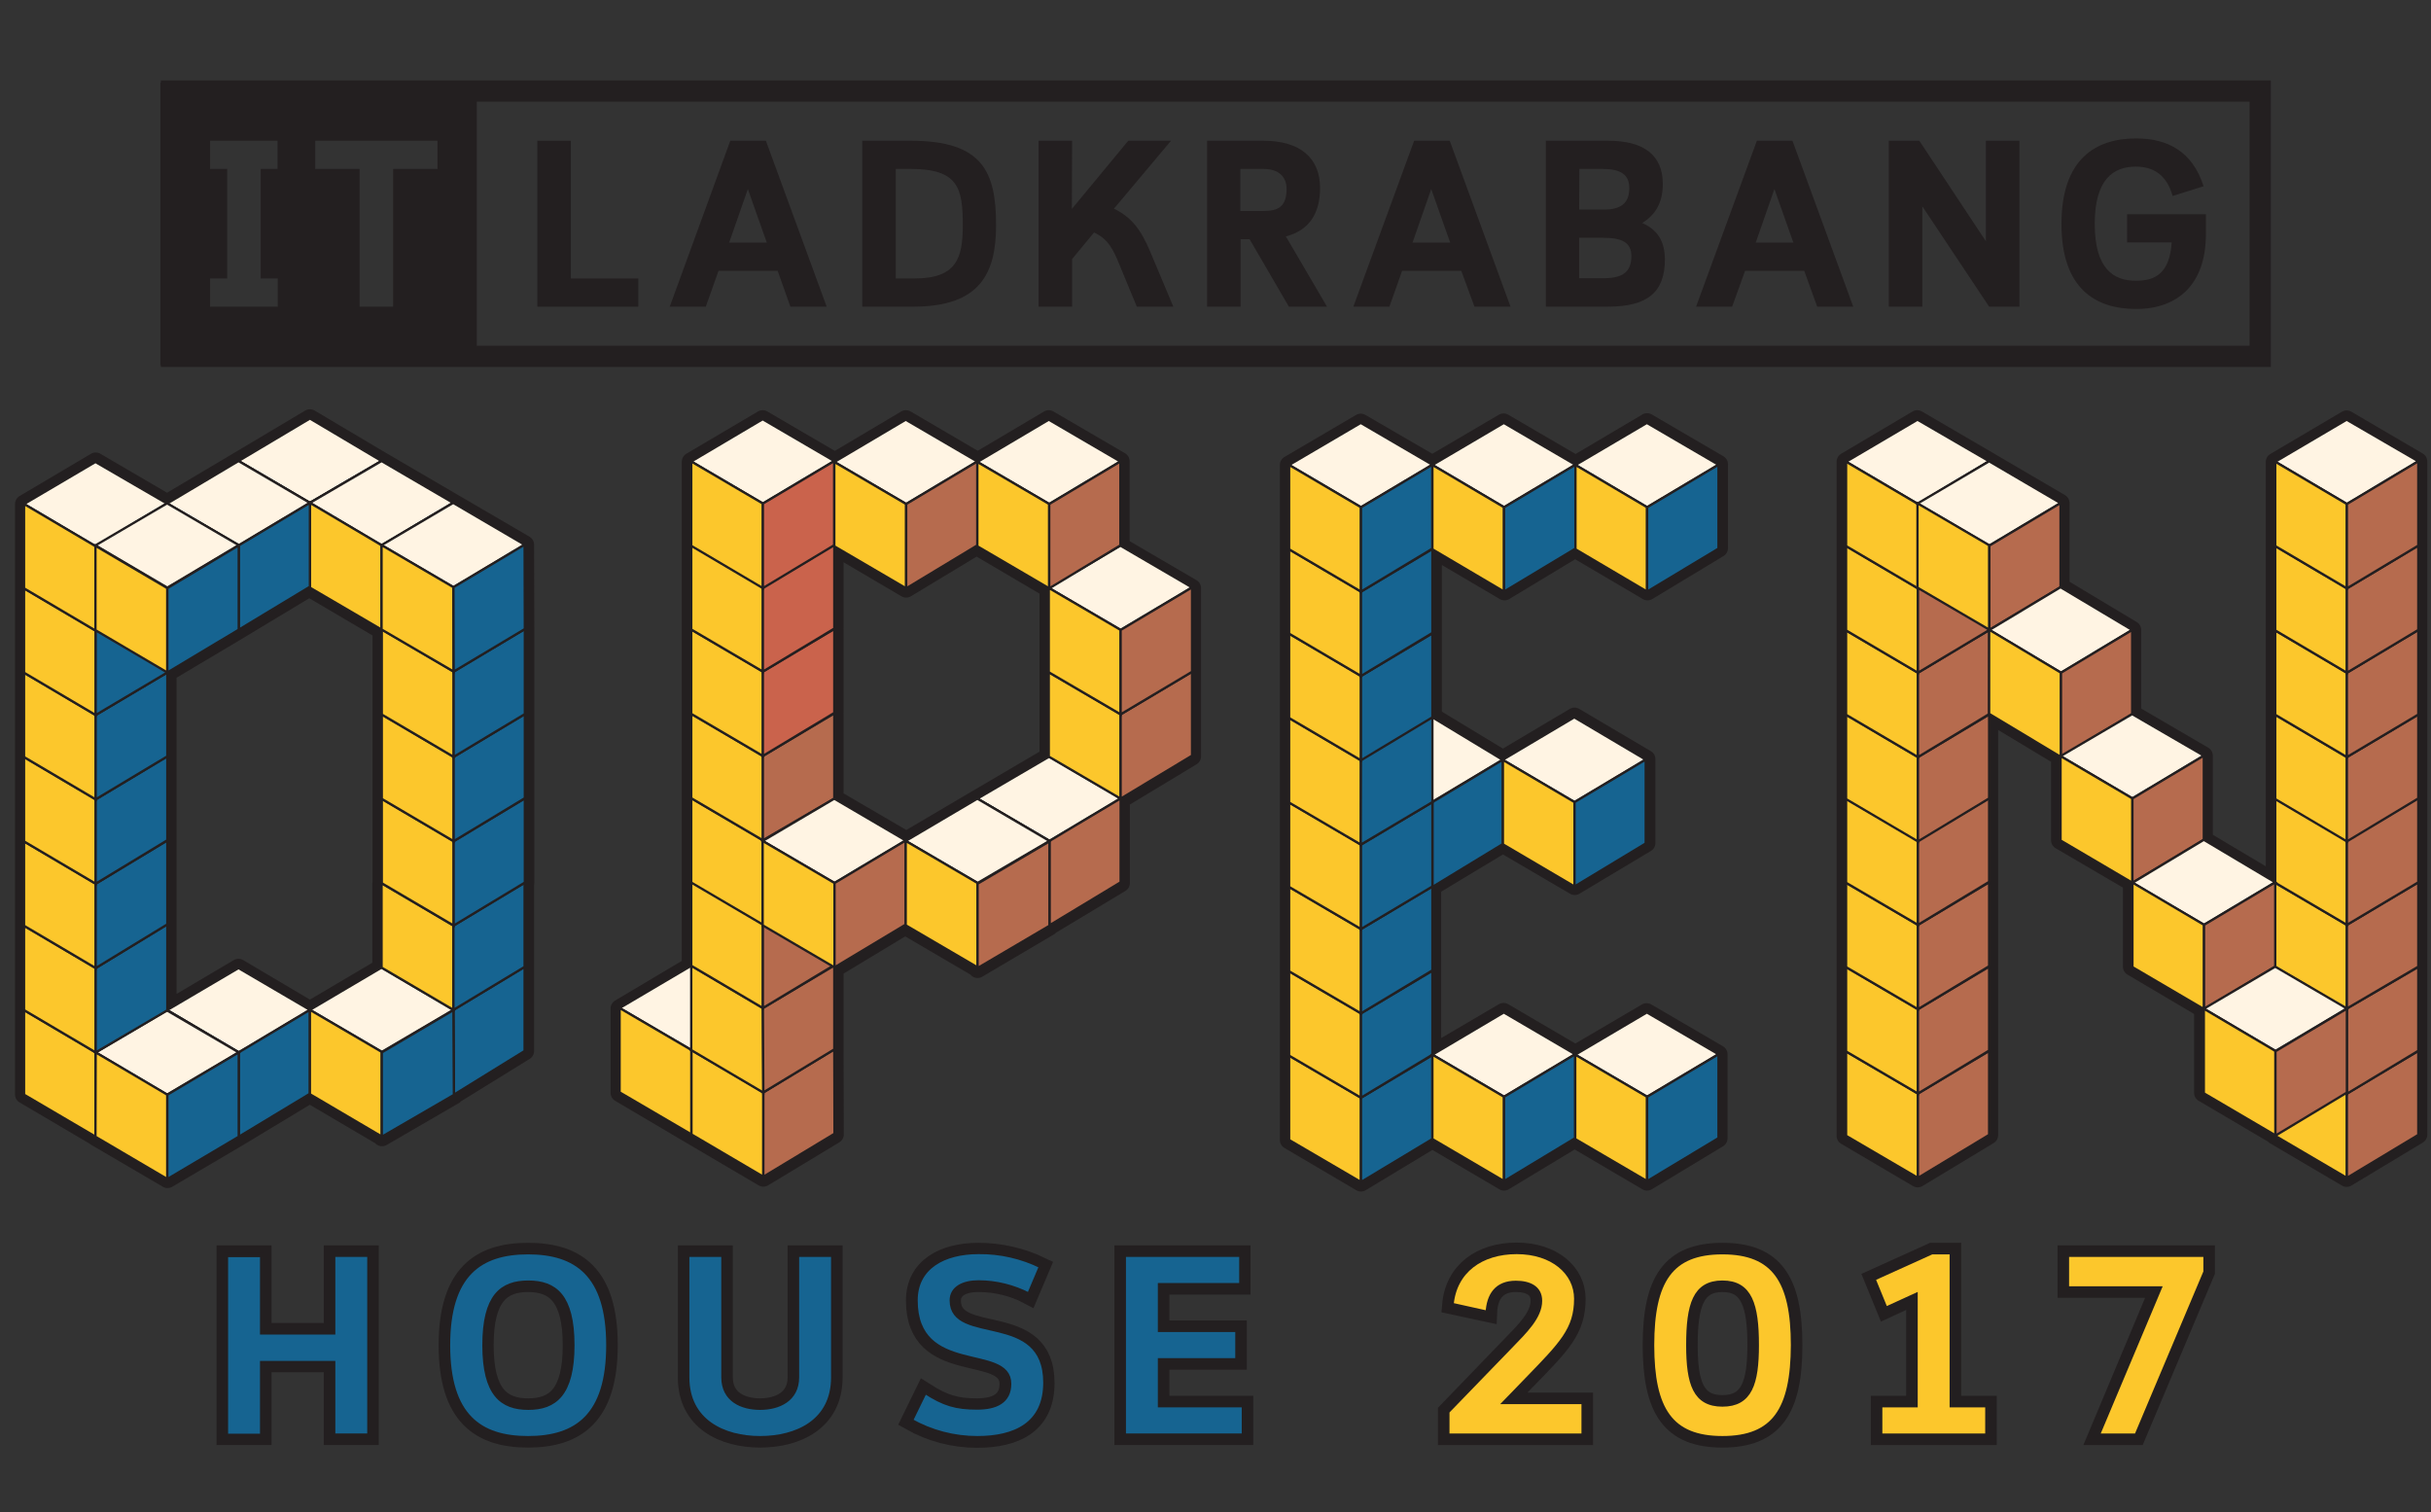 <?xml version="1.0" encoding="utf-8"?>
<!-- Generator: Adobe Illustrator 21.1.0, SVG Export Plug-In . SVG Version: 6.00 Build 0)  -->
<svg version="1.1" id="Layer_1" xmlns="http://www.w3.org/2000/svg" xmlns:xlink="http://www.w3.org/1999/xlink" x="0px" y="0px"
	 viewBox="0 0 1051.9 654.4" style="enable-background:new 0 0 1051.9 654.4;" xml:space="preserve">
<rect x="0" y="0" width="1051.9" height="654.4" fill="#333333" stroke="none"/>
<style type="text/css">
	.st0{fill:#FCC72C;stroke:#231F20;stroke-width:8;stroke-miterlimit:10;}
	.st1{fill:#B66B4E;stroke:#231F20;stroke-width:8;stroke-linecap:round;stroke-linejoin:round;}
	.st2{fill:#FFF4E3;stroke:#231F20;stroke-miterlimit:10;}
	.st3{fill:#FCC72C;stroke:#231F20;stroke-miterlimit:10;}
	.st4{fill:#D95127;stroke:#231F20;stroke-miterlimit:10;}
	.st5{fill:#0098A3;stroke:#231F20;stroke-miterlimit:10;}
	.st6{fill:#B66B4E;stroke:#231F20;stroke-miterlimit:10;}
	.st7{fill:#205193;stroke:#231F20;stroke-miterlimit:10;}
	.st8{fill:#CA634C;stroke:#231F20;stroke-miterlimit:10;}
	.st9{fill:#F7941D;stroke:#231F20;stroke-miterlimit:10;}
	.st10{fill:#166491;stroke:#231F20;stroke-miterlimit:10;}
	.st11{fill:#FDE94D;stroke:#231F20;stroke-miterlimit:10;}
	.st12{fill:#F7941D;}
	.st13{fill:none;stroke:#231F20;stroke-miterlimit:10;}
	.st14{fill:#166491;}
	.st15{fill:none;stroke:#231F20;stroke-width:2;stroke-miterlimit:10;}
	.st16{fill:#FCC72C;stroke:#231F20;stroke-width:2;stroke-miterlimit:10;}
	.st17{fill:#231F20;}
</style>
<title>logo</title>
<polygon class="st0" points="144.1,576.5 113.5,576.5 113.5,542.9 97.7,542.9 97.7,621.3 113.5,621.3 113.5,589.8 144.1,589.8 
	144.1,621.3 159.9,621.3 159.9,542.9 144.1,542.9 "/>
<path class="st0" d="M228.5,541.8c-20.8,0-34.7,9.6-34.7,40.3s13.9,40.3,34.7,40.3s34.8-9.6,34.8-40.3S249.5,541.8,228.5,541.8z
	 M228.5,609.1c-11.3,0-18.9-5.7-18.9-27s7.6-27,18.9-27c11.3,0,19,5.7,19,27S240,609.1,228.5,609.1L228.5,609.1z"/>
<path class="st0" d="M344.8,596c0,9.6-8,13.1-15.9,13.1c-8,0-15.8-3.5-15.8-13.1v-53.1h-15.8V596c0,19.1,15.8,26.4,31.6,26.4
	c15.8,0,31.7-7.2,31.7-26.4v-53.1h-15.8V596z"/>
<path class="st0" d="M411.8,562.8c0-5.3,5-7.7,11.5-7.7c7.6,0,15.2,1.8,21.9,5.4l5.3-12.5c-8.5-4.1-17.8-6.2-27.2-6.2
	c-15.1,0-27.3,6.6-27.3,21c0,33.5,40.5,19.3,40.5,36.1c0,7.6-5.8,10.2-13.8,10.2c-9.1,0-14.3-1.6-22.6-6.9l-6.2,12.7
	c8.8,5,18.8,7.6,28.9,7.6c16.2,0,29.5-5.8,29.5-24C452.4,566.2,411.8,581.9,411.8,562.8z"/>
<polygon class="st0" points="502,588.7 535.5,588.7 535.5,575.4 502,575.4 502,556.2 537.1,556.2 537.1,542.9 486.2,542.9 
	486.2,621.3 538.3,621.3 538.3,608 502,608 "/>
<path class="st0" d="M660.7,597.1c14.9-15.3,21.4-21.6,21.4-35.1c0-11.4-10.4-20.3-25.8-20.3s-27,8.2-28.3,23l15.8,3.4
	c0.3-7.8,3.9-13,12.1-13c5.8,0,10.4,2.1,10.4,7.7c0,7-6.5,13.2-12.8,19.7l-27.3,28.3v10.5h59.1v-14.7h-33.8L660.7,597.1z"/>
<path class="st0" d="M745.3,541.8c-22.4,0-30.5,12.5-30.5,40.3s8.1,40.3,30.5,40.3s30.6-12.5,30.6-40.3S767.8,541.8,745.3,541.8z
	 M745.3,607.7c-11.8,0-14.7-9-14.7-25.6c0-17.5,2.9-27,14.7-27s14.8,9.5,14.8,27C760.1,598.8,757.1,607.7,745.3,607.7L745.3,607.7z"
	/>
<polygon class="st0" points="844.6,541.8 836,541.8 810.6,553.3 816,566.5 828.8,560.6 828.8,608 813.5,608 813.5,621.3 860,621.3 
	860,608 844.6,608 "/>
<polygon class="st0" points="894.3,542.9 894.3,557.6 934.2,557.6 907.5,621.3 924.5,621.3 954.4,550.4 954.4,542.9 "/>
<path class="st1" d="M480.7,238.5l4.1-2.5v-36.4l-31-18.1l-30.9,18.3v-0.2l-30.9-18.1L361,199.9v-0.3l-31-18.1l-31,18.3v218.3
	l-30.8,18.3v36.5l31,18.3l31.1,18.3l30.8-18.6l-0.1-36.5v-35.5l0.1,0.1l30.8-18.6v0.3l31.1,18.2v0.3l31-18.3v-0.2l30.9-18.6v-36.2
	l30.8-18.6v-72.8l-31-18.1L480.7,238.5z M392,363.7L361,345.6v-36.9l-0.1-0.1l0.1-0.1v-36.3l-0.1-0.1l0.1-0.1v-35.7l31.1,18.3
	l30.8-18.6v0.4l30.9,18.2v72.8l0.1,0.1l-31,18.2L392,363.9L392,363.7z M423,382.4v-0.2l0.2,0.1L423,382.4z"/>
<path class="st1" d="M681.6,201.2v-0.2l-31-18.1l-31,18.2v-0.2L588.8,183l-31,18.2l31.1,18.3l0,0l-31.1-18.3v146l0,0v36.5l0,0v109.6
	l31.1,18.3l30.8-18.6v-0.1l31.1,18.3l30.8-18.6v0.3l31.1,18.3l30.8-18.6v-36.4l-31-18.1l-31,18.2v-0.2l-30.9-18.1l-31,18.2v-36.3
	l-0.2-0.1l0.2-0.1v-36.1l30.7-18.5l0,0l31.1,18.2l0,0l30.9-18.5v-36.3l-31-18.3l-31,18.4l0,0l-30.4-18.4v-36.3l-0.1-0.1l0.1-0.1
	v-36.2l31.1,18.3l30.8-18.6v0.3l31.1,18.3l30.8-18.6v-36.3l-31-18.1L681.6,201.2z M619.4,347.3l0.1-0.1l0,0L619.4,347.3z
	 M619.7,456.6l-0.2-0.1l0.2-0.1V456.6z M619.7,237.6l-0.1-0.1l0.1-0.1V237.6z"/>
<path class="st1" d="M196.1,217.6l-31-18.1l-31-18.4l-30.9,18.4l0,0l-30.8,18.3l-0.1-0.1l-0.1,0.1l-30.8-18l-30.9,18.3v255.5
	l30.9,18.2v0.1l31.1,18.2l30.9-18.2l30.8-18.6v0.2l31.1,18.3v0.2l31.2-18.1v-0.2l0,0l30.6-18.9v-36.3H227h0.1v-36.4l-0.1,0l0.2-0.1
	v-36.4l-0.1-0.1l0.1-0.1v-73.2l-0.1-36.5L196.1,217.6z M72.2,254.3L72.2,254.3l0.3,0.1l-0.1,0.1L72.2,254.3z M103.3,236L103.3,236
	L103.3,236L103.3,236z M103.2,418.9l-30.8,18.2v-73.4l-0.3,0.2l0,0l0.3-0.2v-36.4l-0.2,0.1l0,0l0.2-0.1V291l30.9-18.4l30.7-18.5h0.1
	v0.3l31.1,18.3v109.6l-0.1,0.1v36.5l-31,18.3L103.2,418.9z M165.2,455.2l0.1-0.1v0.1l-0.1,0.1V455.2z"/>
<path class="st1" d="M1015.4,181.6l-31,18.3v73l0,0v109l-30.9-18.4V327l-31-18.1v-36.3l-31-18.6v-36.3l-30.9-18.1l-31-18.1
	l-30.9,18.3v291.7l31.1,18.3l30.8-18.6v-36.4l-0.1-0.1l0.1-0.1v-36.3l-0.1-0.1l0.1-0.1v-36.3l-0.2-0.1l0.2-0.1v-72.5l-0.1-0.1
	l0.1-0.1v-0.1l30.9,18.6v36.2l31.1,18.2v36.5l30.8,18.2v36.4l30.9,18.2v0.2l31.1,18.3l30.9-18.6V199.7L1015.4,181.6z M860.8,272.6
	L860.8,272.6L860.8,272.6L860.8,272.6L860.8,272.6z"/>
<polygon class="st2" points="299.1,417.9 268.1,436.2 299.2,454.4 330,436 "/>
<polygon class="st3" points="268.1,472.7 268.1,436.2 299.2,454.4 299.2,490.9 "/>
<polygon class="st4" points="330,436 299.2,454.4 299.2,490.9 330,472.4 "/>
<polygon class="st5" points="330.1,436.2 299.2,454.4 330.3,472.7 360.9,454.1 "/>
<polygon class="st3" points="299.2,490.9 299.2,454.4 330.3,472.7 330.3,509.2 "/>
<polygon class="st6" points="361,454.1 330.3,472.7 330.3,509.2 361.1,490.6 "/>
<polygon class="st5" points="330,399.7 299.1,417.9 330.1,436.2 361,417.8 "/>
<polygon class="st3" points="299.1,454.4 299.1,417.9 330.1,436.2 330.3,472.8 "/>
<polygon class="st6" points="361,417.8 330.1,436.2 330.3,472.7 361,454.1 "/>
<polygon class="st5" points="330,363.2 299.1,381.4 330.1,399.7 361,381.2 "/>
<polygon class="st3" points="299.1,417.9 299.1,381.4 330.1,399.7 330.1,436.2 "/>
<polygon class="st6" points="361,381.2 330.1,399.7 330.1,436.2 361,417.6 "/>
<polygon class="st5" points="330,327.1 299.1,345.4 330.1,363.6 361,345.6 "/>
<polygon class="st3" points="299.1,381.9 299.1,345.4 330.1,363.6 330.1,400.1 "/>
<polygon class="st7" points="361,345.6 330.1,363.6 330.1,400.1 361,381.5 "/>
<polygon class="st5" points="330,290.6 299.1,308.9 330.1,327.1 361,308.7 "/>
<polygon class="st3" points="299.1,345.4 299.1,308.9 330.1,327.1 330.1,363.6 "/>
<polygon class="st6" points="361,308.7 330.1,327.1 330.1,363.6 361,345.6 "/>
<polygon class="st5" points="330,254.1 299.1,272.4 330.1,290.6 361,272.2 "/>
<polygon class="st3" points="299.1,308.9 299.1,272.4 330.1,290.6 330.1,327.1 "/>
<polygon class="st8" points="361,272.2 330.1,290.6 330.1,327.1 361,308.5 "/>
<polygon class="st5" points="330,217.6 299.1,235.9 330.1,254.1 361,235.7 "/>
<polygon class="st3" points="299.1,272.4 299.1,235.9 330.1,254.1 330.1,290.6 "/>
<polygon class="st8" points="361,235.7 330.1,254.1 330.1,290.6 361,272 "/>
<polygon class="st2" points="330,181.4 299.1,199.7 330.1,217.9 361,199.5 "/>
<polygon class="st3" points="299.1,236.2 299.1,199.7 330.1,217.9 330.1,254.5 "/>
<polygon class="st8" points="361,199.5 330.1,217.9 330.1,254.5 361,235.9 "/>
<polygon class="st2" points="391.9,181.6 361,199.9 392.1,218.1 422.9,199.7 "/>
<polygon class="st3" points="361,236.4 361,199.9 392.1,218.1 392.1,254.6 "/>
<polygon class="st6" points="422.9,199.7 392.1,218.1 392.1,254.6 422.9,236 "/>
<polygon class="st2" points="361,345.6 330,363.9 361.1,382.1 391.9,363.7 "/>
<polygon class="st3" points="330,400.4 330,363.9 361.1,382.1 361.1,418.6 "/>
<polygon class="st6" points="391.9,363.7 361.1,382.1 361.1,418.6 391.9,400.1 "/>
<polygon class="st2" points="454,327.4 422.9,345.6 454.1,363.9 484.9,345.5 "/>
<polygon class="st9" points="423,382.1 422.9,345.6 454.1,363.9 454.1,400.4 "/>
<polygon class="st6" points="484.9,345.5 454.1,363.9 454.1,400.4 484.9,381.8 "/>
<polygon class="st5" points="484.8,272.6 453.8,290.9 484.9,309.1 515.8,290.7 "/>
<polygon class="st3" points="453.8,327.4 453.8,290.9 484.9,309.1 484.9,345.6 "/>
<polygon class="st6" points="515.8,290.7 484.9,309.1 484.9,345.6 515.8,327 "/>
<polygon class="st2" points="484.8,236.1 453.8,254.4 484.9,272.6 515.8,254.2 "/>
<polygon class="st3" points="453.8,290.9 453.8,254.4 484.9,272.6 484.9,309.1 "/>
<polygon class="st6" points="515.8,254.2 484.9,272.6 484.9,309.1 515.8,290.7 "/>
<polygon class="st2" points="422.9,345.6 391.9,363.9 423,382.1 454.1,363.9 "/>
<polygon class="st3" points="391.9,400.4 391.9,363.9 423,382.1 423,418.6 "/>
<polygon class="st6" points="454.1,364.1 423,382.4 423,418.9 454.1,400.6 "/>
<polygon class="st2" points="453.8,181.6 422.9,199.9 454,218.1 484.8,199.7 "/>
<polygon class="st3" points="422.9,236.4 422.9,199.9 454,218.1 454,254.6 "/>
<polygon class="st6" points="484.8,199.7 454,218.1 454,254.6 484.8,236 "/>
<polygon class="st5" points="588.8,438.5 557.8,456.8 588.9,475 619.8,456.6 "/>
<polygon class="st3" points="557.8,493.3 557.8,456.8 588.9,475 588.9,511.5 "/>
<polygon class="st10" points="619.8,456.6 588.9,475 588.9,511.5 619.8,492.9 "/>
<polygon class="st5" points="588.8,402 557.8,420.3 588.9,438.5 619.8,420.1 "/>
<polygon class="st3" points="557.8,456.8 557.8,420.3 588.9,438.5 588.9,475 "/>
<polygon class="st10" points="619.8,420.1 588.9,438.5 588.9,475 619.8,456.4 "/>
<polygon class="st9" points="619.3,347.1 619.3,310.6 650.2,328.8 650.3,365.3 "/>
<polygon class="st4" points="681.2,310.4 650.3,328.8 650.3,365.3 681.2,346.7 "/>
<polygon class="st2" points="681.2,310.4 650.2,328.8 681.3,347.1 712.1,328.7 "/>
<polygon class="st3" points="650.2,365.3 650.2,328.8 681.3,347.1 681.3,383.6 "/>
<polygon class="st10" points="712.1,328.7 681.3,347.1 681.3,383.6 712.1,365 "/>
<polygon class="st5" points="588.8,365.5 557.8,383.8 588.9,402 619.8,383.6 "/>
<polygon class="st3" points="557.8,420.3 557.8,383.8 588.9,402 588.9,438.5 "/>
<polygon class="st10" points="619.8,383.6 588.9,402 588.9,438.5 619.8,419.9 "/>
<polygon class="st2" points="619.8,310.4 588.3,329 619.4,347.2 650.2,328.8 "/>
<polygon class="st11" points="588.3,365.5 588.3,329 619.4,347.2 619.4,383.8 "/>
<polygon class="st10" points="650.2,328.8 619.8,347.1 619.8,383.8 650.2,365.3 "/>
<polygon class="st5" points="588.8,329 557.8,347.2 588.9,365.5 619.4,347.2 "/>
<polygon class="st3" points="557.8,383.8 557.8,347.2 588.9,365.5 588.9,402 "/>
<polygon class="st10" points="619.8,347.1 588.9,365.5 588.9,402 619.8,383.6 "/>
<polygon class="st5" points="588.8,292.5 557.8,310.7 588.9,329 619.8,310.6 "/>
<polygon class="st3" points="557.8,347.3 557.8,310.7 588.9,329 588.9,365.5 "/>
<polygon class="st10" points="619.8,310.4 588.9,322.5 588.8,365.5 619.8,347.1 "/>
<polygon class="st5" points="588.8,256 557.8,274.2 588.9,292.5 619.8,274.1 "/>
<polygon class="st3" points="557.8,310.7 557.8,274.2 588.9,292.5 588.9,329 "/>
<polygon class="st10" points="619.8,274.1 588.9,292.5 588.9,329 619.8,310.4 "/>
<polygon class="st5" points="588.8,219.5 557.8,237.7 588.9,256 619.8,237.6 "/>
<polygon class="st3" points="557.8,274.2 557.8,237.7 588.9,256 588.9,292.5 "/>
<polygon class="st10" points="619.8,237.6 588.9,256 588.9,292.5 619.8,273.9 "/>
<polygon class="st2" points="588.8,183 557.8,201.2 588.9,219.5 619.8,201.1 "/>
<polygon class="st3" points="557.8,237.7 557.8,201.2 588.9,219.5 588.9,256 "/>
<polygon class="st10" points="619.8,201.1 588.9,219.5 588.9,256 619.8,237.4 "/>
<polygon class="st2" points="650.7,183 619.8,201.2 650.8,219.5 681.7,201.1 "/>
<polygon class="st3" points="619.8,237.7 619.8,201.2 650.8,219.5 650.8,256 "/>
<polygon class="st10" points="681.7,201.1 650.8,219.5 650.8,256 681.7,237.4 "/>
<polygon class="st2" points="712.6,183 681.7,201.2 712.7,219.5 743.6,201.1 "/>
<polygon class="st3" points="681.7,237.7 681.7,201.2 712.7,219.5 712.7,256 "/>
<polygon class="st10" points="743.6,201.1 712.7,219.5 712.7,256 743.6,237.4 "/>
<polygon class="st2" points="650.7,438.1 619.8,456.4 650.8,474.6 681.6,456.2 "/>
<polygon class="st3" points="619.8,492.9 619.8,456.4 650.8,474.6 650.8,511.1 "/>
<polygon class="st10" points="681.6,456.2 650.8,474.6 650.8,511.1 681.6,492.5 "/>
<polygon class="st2" points="712.6,438.1 681.6,456.4 712.7,474.6 743.6,456.2 "/>
<polygon class="st3" points="681.6,492.9 681.6,456.4 712.7,474.6 712.7,511.1 "/>
<polygon class="st10" points="743.6,456.2 712.7,474.6 712.7,511.1 743.6,492.5 "/>
<polygon class="st5" points="41.3,418.9 10.4,437.1 41.4,455.4 72.3,437 "/>
<polygon class="st3" points="10.4,473.7 10.4,437.1 41.4,455.4 41.4,491.9 "/>
<polygon class="st4" points="72.3,437 41.4,455.4 41.4,491.9 72.3,473.3 "/>
<polygon class="st2" points="103.2,418.9 72.3,437.1 103.3,455.4 134.1,437 "/>
<polygon class="st9" points="72.3,473.7 72.3,437.1 103.3,455.4 103.3,491.9 "/>
<polygon class="st10" points="134.1,437 103.3,455.4 103.3,491.9 134.1,473.3 "/>
<polygon class="st5" points="196.3,400.6 165.3,418.9 196.4,437.1 227,418.4 "/>
<polygon class="st9" points="165.3,455.4 165.3,418.9 196.4,437.1 196.4,473.7 "/>
<polygon class="st10" points="227,418.4 196.2,437 196.4,473.7 227,454.8 "/>
<polygon class="st2" points="165.1,418.7 134.1,437 165.2,455.2 196.2,437 "/>
<polygon class="st3" points="134.1,473.5 134.1,437 165.2,455.2 165.2,491.8 "/>
<polygon class="st10" points="196.2,437.1 165.2,455.4 165.2,491.9 196.4,473.8 "/>
<polygon class="st2" points="72.2,437.2 41.4,455.4 72.3,473.7 103.3,455.4 "/>
<polygon class="st3" points="41.3,491.9 41.4,455.4 72.4,473.7 72.4,510.2 "/>
<polygon class="st10" points="103.3,455.4 72.4,473.7 72.4,510.2 103.3,491.9 "/>
<polygon class="st5" points="41.3,382.4 10.4,400.6 41.4,418.9 72.3,400.5 "/>
<polygon class="st3" points="10.4,437.1 10.4,400.6 41.4,418.9 41.4,455.4 "/>
<polygon class="st10" points="72.4,400 41.4,418.9 41.4,455.4 72.4,437.2 "/>
<polygon class="st5" points="196.1,364 165.1,382.2 196.2,400.5 227,382 "/>
<polygon class="st3" points="165.1,418.7 165.1,382.2 196.2,400.5 196.2,437 "/>
<polygon class="st10" points="227,382 196.2,400.5 196.2,437 227,418.4 "/>
<polygon class="st5" points="41.3,345.9 10.4,364.1 41.4,382.4 72.3,364 "/>
<polygon class="st3" points="10.4,400.6 10.4,364.1 41.4,382.4 41.4,418.9 "/>
<polygon class="st10" points="72.4,363.7 41.4,382.4 41.4,418.9 72.4,400 "/>
<polygon class="st5" points="41.3,309.4 10.4,327.6 41.4,345.9 72.3,327.5 "/>
<polygon class="st3" points="10.4,364.1 10.4,327.6 41.4,345.9 41.4,382.4 "/>
<polygon class="st10" points="72.4,327.3 41.4,345.9 41.4,382.4 72.4,363.6 "/>
<polygon class="st5" points="41.3,272.9 10.4,291.1 41.4,309.4 72.3,291 "/>
<polygon class="st3" points="10.4,327.6 10.4,291.1 41.4,309.4 41.4,345.9 "/>
<polygon class="st10" points="72.4,291 41.4,309.4 41.4,345.9 72.4,327.3 "/>
<polygon class="st5" points="41.3,236.4 10.4,254.6 41.4,272.9 72.3,254.5 "/>
<polygon class="st3" points="10.4,291.1 10.4,254.6 41.4,272.9 41.4,309.4 "/>
<polygon class="st10" points="72.3,254.5 41.4,272.9 41.4,309.4 72.4,291 "/>
<polygon class="st2" points="41.3,199.9 10.4,218.1 41.4,236.4 72.3,217.9 "/>
<polygon class="st3" points="10.4,254.6 10.4,218.1 41.4,236.4 41.4,272.9 "/>
<polygon class="st4" points="72.3,217.9 41.4,236.4 41.4,272.9 72.3,254.3 "/>
<polygon class="st2" points="134.1,181.1 103.2,199.5 134.1,217.6 165.1,199.5 "/>
<polygon class="st9" points="103.2,235.9 103.2,199.5 134.1,217.6 134.3,254.1 "/>
<polygon class="st7" points="165.1,199.5 134.1,217.6 134.3,254.1 165.1,235.5 "/>
<polygon class="st2" points="165.1,199.5 134.1,217.6 165.2,236 196.1,217.6 "/>
<polygon class="st3" points="134.1,254.3 134.1,217.6 165.2,236 165.2,272.5 "/>
<polygon class="st7" points="196.1,217.6 165.2,236 165.2,272.5 196.1,253.9 "/>
<polygon class="st5" points="196.2,327.5 165.2,345.7 196.3,364 227.1,345.5 "/>
<polygon class="st3" points="165.2,382.2 165.2,345.7 196.3,364 196.3,400.5 "/>
<polygon class="st10" points="227.1,345.5 196.3,364 196.3,400.5 227.1,381.9 "/>
<polygon class="st5" points="196.2,291 165.2,309.2 196.3,327.5 227.1,309 "/>
<polygon class="st3" points="165.2,345.7 165.2,309.2 196.3,327.5 196.3,364 "/>
<polygon class="st10" points="227.1,309 196.3,327.5 196.3,364 227.1,345.4 "/>
<polygon class="st5" points="196.2,254.1 165.2,272.4 196.3,290.6 227.1,272.2 "/>
<polygon class="st3" points="165.2,309.2 165.2,272.4 196.3,290.6 196.3,327.5 "/>
<polygon class="st10" points="227.1,272.2 196.3,290.6 196.3,327.5 227.1,309 "/>
<polygon class="st2" points="196.1,217.6 165.1,235.9 196.2,254.1 227,235.7 "/>
<polygon class="st3" points="165.1,272.4 165.1,235.9 196.2,254.1 196.3,290.6 "/>
<polygon class="st10" points="227,235.7 196.2,254.1 196.3,290.6 227.1,272.2 "/>
<polygon class="st2" points="103.2,199.5 72.3,217.9 103.3,236 134.1,217.6 "/>
<polygon class="st9" points="72.3,254.3 72.3,217.9 103.3,236 103.3,272.5 "/>
<polygon class="st10" points="134.1,217.6 103.3,236 103.3,272.5 134.1,253.9 "/>
<polygon class="st2" points="72.3,217.8 41.3,236 72.4,254.3 103.3,235.9 "/>
<polygon class="st3" points="41.3,272.7 41.3,236.2 72.4,254.5 72.4,291 "/>
<polygon class="st10" points="103.3,236 72.4,254.5 72.4,291 103.3,272.5 "/>
<polygon class="st5" points="829.7,436.7 798.8,455 829.9,473.2 860.7,454.8 "/>
<polygon class="st3" points="798.8,491.5 798.8,455 829.9,473.2 829.9,509.7 "/>
<polygon class="st6" points="860.7,454.8 829.9,473.2 829.9,509.7 860.7,491.1 "/>
<polygon class="st12" points="1015.5,436.7 1015.5,400.2 1046.4,418.3 1046.4,454.9 "/>
<polygon class="st13" points="1015.5,436.7 1015.5,400.2 1046.4,418.3 1046.4,454.9 "/>
<polygon class="st5" points="829.7,400.2 798.8,418.5 829.9,436.7 860.7,418.3 "/>
<polygon class="st3" points="798.8,455 798.8,418.5 829.9,436.7 829.9,473.2 "/>
<polygon class="st6" points="860.7,418.3 829.9,436.7 829.9,473.2 860.7,454.6 "/>
<polygon class="st5" points="829.7,363.7 798.8,382 829.9,400.2 860.7,381.8 "/>
<polygon class="st3" points="798.8,418.5 798.8,382 829.9,400.2 829.9,436.7 "/>
<polygon class="st6" points="860.7,381.8 829.9,400.2 829.9,436.7 860.7,418.1 "/>
<polygon class="st5" points="829.7,327.2 798.8,345.5 829.9,363.7 860.7,345.3 "/>
<polygon class="st3" points="798.8,382 798.8,345.5 829.9,363.7 829.9,400.2 "/>
<polygon class="st6" points="860.7,345.3 829.9,363.7 829.9,400.2 860.7,381.6 "/>
<polygon class="st5" points="829.7,291.1 798.8,309.3 829.9,327.6 860.7,309.2 "/>
<polygon class="st3" points="798.8,345.8 798.8,309.3 829.9,327.6 829.9,364.1 "/>
<polygon class="st6" points="860.7,309.2 829.9,327.6 829.9,364.1 860.7,345.5 "/>
<polygon class="st5" points="1015.4,436.7 984.5,455 1015.5,473.2 1046.4,454.8 "/>
<polygon class="st3" points="984.5,491.5 984.5,455 1015.5,473.2 1015.5,509.7 "/>
<polygon class="st6" points="1046.4,454.8 1015.5,473.2 1015.5,509.7 1046.4,491.1 "/>
<polygon class="st5" points="1015.4,400.2 984.5,418.5 1015.5,436.7 1046.4,418.3 "/>
<polygon class="st9" points="984.5,455 984.5,418.5 1015.5,436.7 1015.5,473.2 "/>
<polygon class="st6" points="1046.4,418.4 1015.5,436.4 1015.5,473.3 1046.4,454.7 "/>
<polygon class="st5" points="1015.4,363.7 984.5,382 1015.5,400.2 1046.4,381.8 "/>
<polygon class="st3" points="984.5,418.5 984.5,382 1015.5,400.2 1015.5,436.7 "/>
<polygon class="st6" points="1046.4,381.8 1015.5,400.2 1015.5,436.4 1046.4,418.3 "/>
<polygon class="st5" points="1015.4,327.2 984.5,345.5 1015.5,363.7 1046.4,345.3 "/>
<polygon class="st3" points="984.5,382 984.5,345.5 1015.5,363.7 1015.5,400.2 "/>
<polygon class="st6" points="1046.4,345.3 1015.5,363.7 1015.5,400.2 1046.4,381.8 "/>
<polygon class="st5" points="1015.4,291.1 984.5,309.3 1015.5,327.6 1046.4,309.2 "/>
<polygon class="st3" points="984.5,345.8 984.5,309.3 1015.5,327.6 1015.5,364.1 "/>
<polygon class="st6" points="1046.4,309.2 1015.5,327.6 1015.5,364.1 1046.4,345.5 "/>
<polygon class="st5" points="1015.4,254.6 984.5,272.8 1015.5,291.1 1046.4,272.6 "/>
<polygon class="st3" points="984.5,309.3 984.5,272.8 1015.5,291.1 1015.5,327.6 "/>
<polygon class="st6" points="1046.4,272.6 1015.5,291.1 1015.5,327.6 1046.4,309.2 "/>
<polygon class="st5" points="1015.4,218.1 984.5,236.3 1015.5,254.6 1046.4,236.1 "/>
<polygon class="st3" points="984.5,272.8 984.5,236.3 1015.5,254.6 1015.5,291.1 "/>
<polygon class="st6" points="1046.4,236.1 1015.5,254.6 1015.5,291.1 1046.4,272.6 "/>
<polygon class="st2" points="1015.4,181.6 984.5,199.8 1015.5,218.1 1046.4,199.6 "/>
<polygon class="st3" points="984.5,236.3 984.5,199.8 1015.5,218.1 1015.5,254.6 "/>
<polygon class="st6" points="1046.4,199.6 1015.5,218.1 1015.5,254.6 1046.4,236.1 "/>
<polygon class="st5" points="829.7,254.6 798.8,272.8 829.9,291.1 860.7,272.6 "/>
<polygon class="st3" points="798.8,309.3 798.8,272.8 829.9,291.1 829.9,327.6 "/>
<polygon class="st6" points="860.8,272.6 829.9,291.1 829.9,327.6 860.7,309 "/>
<polygon class="st5" points="829.7,218.1 798.8,236.3 829.9,254.6 860.7,236.2 "/>
<polygon class="st3" points="798.8,272.8 798.8,236.3 829.9,254.6 829.9,291.1 "/>
<polygon class="st6" points="860.7,236.2 829.9,254.6 829.9,291.1 860.8,272.6 "/>
<polygon class="st2" points="829.7,181.6 798.8,199.8 829.9,218.1 860.7,199.6 "/>
<polygon class="st3" points="798.8,236.3 798.8,199.8 829.9,218.1 829.9,254.6 "/>
<polygon class="st4" points="860.7,199.6 829.9,218.1 829.9,254.6 860.7,236 "/>
<polygon class="st2" points="860.7,199.6 829.7,217.9 860.8,236.1 891.6,217.7 "/>
<polygon class="st3" points="829.7,254.3 829.7,217.8 860.8,236 860.8,272.5 "/>
<polygon class="st6" points="891.6,217.7 860.8,236.1 860.8,272.6 891.6,254.1 "/>
<polygon class="st2" points="891.6,254.1 860.8,272.6 891.8,291.1 922.6,272.6 "/>
<polygon class="st3" points="860.7,308.9 860.7,272.5 891.8,291.1 891.8,327.6 "/>
<polygon class="st6" points="922.6,272.6 891.8,291.1 891.8,327.6 922.6,309 "/>
<polygon class="st2" points="922.6,309 891.6,327.2 922.7,345.5 953.6,327 "/>
<polygon class="st3" points="891.6,363.7 891.6,327.2 922.7,345.5 922.7,382 "/>
<polygon class="st6" points="953.6,327 922.7,345.5 922.7,382 953.6,363.4 "/>
<polygon class="st2" points="953.6,363.4 922.7,382 953.7,400.2 984.5,381.8 "/>
<polygon class="st3" points="922.7,418.5 922.7,381.9 953.7,400.2 953.7,436.7 "/>
<polygon class="st6" points="984.5,381.8 953.7,400.2 953.7,436.7 984.5,418.3 "/>
<polygon class="st2" points="984.5,418.3 953.6,436.5 984.6,454.8 1015.5,436.4 "/>
<polygon class="st3" points="953.6,473.1 953.6,436.5 984.6,454.8 984.6,491.3 "/>
<polygon class="st6" points="1015.5,436.5 984.6,454.9 984.6,491.4 1015.5,472.8 "/>
<path class="st14" d="M113.5,576.5h30.6v-33.6h15.8v78.4h-15.8v-31.4h-30.6v31.5H97.7v-78.4h15.8V576.5z"/>
<path class="st15" d="M113.5,576.5h30.6v-33.6h15.8v78.4h-15.8v-31.4h-30.6v31.5H97.7v-78.4h15.8V576.5z"/>
<path class="st14" d="M193.8,582.1c0-30.7,13.9-40.3,34.7-40.3s34.8,9.6,34.8,40.3c0,30.7-13.9,40.3-34.8,40.3
	S193.8,612.8,193.8,582.1z M247.6,582.1c0-21.3-7.6-27-19-27s-18.9,5.7-18.9,27s7.6,27,18.9,27S247.6,603.4,247.6,582.1L247.6,582.1
	z"/>
<path class="st15" d="M193.8,582.1c0-30.7,13.9-40.3,34.7-40.3s34.8,9.6,34.8,40.3c0,30.7-13.9,40.3-34.8,40.3
	S193.8,612.8,193.8,582.1z M247.6,582.1c0-21.3-7.6-27-19-27s-18.9,5.7-18.9,27s7.6,27,18.9,27S247.6,603.4,247.6,582.1L247.6,582.1
	z"/>
<path class="st14" d="M360.6,596c0,19.3-15.9,26.4-31.7,26.4c-15.8,0-31.6-7.3-31.6-26.4v-53.1h15.8V596c0,9.6,7.8,13.1,15.8,13.1
	c7.9,0,15.9-3.5,15.9-13.1v-53.1h15.8L360.6,596z"/>
<path class="st15" d="M360.6,596c0,19.3-15.9,26.4-31.7,26.4c-15.8,0-31.6-7.3-31.6-26.4v-53.1h15.8V596c0,9.6,7.8,13.1,15.8,13.1
	c7.9,0,15.9-3.5,15.9-13.1v-53.1h15.8L360.6,596z"/>
<path class="st14" d="M422.9,622.4c-10.1,0-20.1-2.6-28.9-7.6l6.2-12.7c8.3,5.4,13.5,6.9,22.6,6.9c8,0,13.8-2.6,13.8-10.2
	c0-16.8-40.5-2.6-40.5-36.1c0-14.4,12.2-21,27.3-21c9.4-0.1,18.7,2,27.2,6.2l-5.3,12.5c-6.8-3.5-14.3-5.4-21.9-5.4
	c-6.5,0-11.5,2.5-11.5,7.7c0,19,40.5,3.4,40.5,35.6C452.4,616.5,439.1,622.4,422.9,622.4z"/>
<path class="st15" d="M422.9,622.4c-10.1,0-20.1-2.6-28.9-7.6l6.2-12.7c8.3,5.4,13.5,6.9,22.6,6.9c8,0,13.8-2.6,13.8-10.2
	c0-16.8-40.5-2.6-40.5-36.1c0-14.4,12.2-21,27.3-21c9.4-0.1,18.7,2,27.2,6.2l-5.3,12.5c-6.8-3.5-14.3-5.4-21.9-5.4
	c-6.5,0-11.5,2.5-11.5,7.7c0,19,40.5,3.4,40.5,35.6C452.4,616.5,439.1,622.4,422.9,622.4z"/>
<path class="st14" d="M502,588.7V608h36.3v13.3h-52.1v-78.4h51v13.3H502v19.2h33.5v13.3H502z"/>
<path class="st15" d="M502,588.7V608h36.3v13.3h-52.1v-78.4h51v13.3H502v19.2h33.5v13.3H502z"/>
<path class="st16" d="M628,564.7c1.3-14.8,12.9-23,28.3-23c15.5,0,25.8,8.9,25.8,20.3c0,13.4-6.5,19.7-21.4,35.1l-9.2,9.5h33.8v14.7
	h-59.1v-10.5l27.3-28.2c6.3-6.5,12.8-12.8,12.8-19.7c0-5.6-4.6-7.7-10.4-7.7c-8.2,0-11.7,5.2-12.1,13L628,564.7z"/>
<path class="st16" d="M745.3,622.4c-22.4,0-30.5-12.5-30.5-40.3s8.1-40.3,30.5-40.3s30.6,12.5,30.6,40.3
	C775.8,609.9,767.8,622.4,745.3,622.4z M745.3,607.7c11.9,0,14.8-9,14.8-25.6c0-17.5-2.9-27-14.8-27s-14.7,9.5-14.7,27
	C730.6,598.8,733.5,607.7,745.3,607.7z"/>
<path class="st16" d="M844.6,541.8V608H860v13.3h-46.5V608h15.3v-47.4l-12.9,5.9l-5.4-13.2l25.4-11.5L844.6,541.8z"/>
<path class="st16" d="M907.5,621.3l26.8-63.7h-40v-14.7h60.1v7.5l-29.9,70.9H907.5z"/>
<path class="st17" d="M982.6,158.8h-913v-124h913L982.6,158.8z M78.6,149.6h894.8V44H78.6V149.6z"/>
<path class="st17" d="M69.4,35.7v122.3h136.9V35.7H69.4z M120.1,73.1h-7.3v47.4h7.4v12.2H90.9v-12.2h7.4V73.1h-7.4V60.9h29.2
	L120.1,73.1z M189.3,73.1h-19.2v59.6h-14.5V73.1h-19.2V60.9h52.9L189.3,73.1z"/>
<path class="st17" d="M247,120.5h29.2v12.2h-43.7V60.9H247L247,120.5z"/>
<path class="st17" d="M336.5,117.2h-25.6l-5.5,15.5h-15.6L316,60.9h15.4l26.3,71.8H342L336.5,117.2z M315.5,105h16.3l-8.2-23.2
	L315.5,105z"/>
<path class="st17" d="M373.1,132.7V60.9H394c31.3,0,37,13.5,37,36.6c0,20.6-6.8,35.2-35.7,35.2H373.1z M387.6,73.1v47.4h8.1
	c18.3,0,20.9-8.9,20.9-23c0-16.1-1.9-24.4-22.6-24.4H387.6z"/>
<path class="st17" d="M463.8,90.4l24.4-29.5h18.5L482,90.3c7.7,3.7,11.8,9.3,15.7,18.6l10,23.8h-15.8l-8.4-20.3
	c-2.8-6.5-5.2-9.5-10.1-11.8l-9.5,11.5v20.6h-14.5V60.9h14.5L463.8,90.4z"/>
<path class="st17" d="M556.4,102.3l17.8,30.4h-16.5l-17-29.2h-3.9v29.2h-14.5V60.9h24.4c16,0,24.5,7.6,24.5,20.4
	C571.2,92.8,566.1,99.8,556.4,102.3z M536.7,73.1v18.2h10c6.8,0,10-2.2,10-9.6c0-5.1-3.3-8.6-10-8.6H536.7z"/>
<path class="st17" d="M632.3,117.2h-25.6l-5.5,15.5h-15.6l26.3-71.8h15.4l26.3,71.8h-15.6L632.3,117.2z M611.2,105h16.3l-8.2-23.2
	L611.2,105z"/>
<path class="st17" d="M710.6,96.5c6.4,2.8,9.8,7.7,9.8,15.8c0,14.3-7.7,20.4-24.7,20.4h-26.8V60.9h26.9c15.5,0,23.7,6.2,23.7,18.7
	C719.5,87.6,716.4,92.9,710.6,96.5z M683.3,90.7h10.5c7.4,0,11.2-2.6,11.2-9.3c0-6-3.9-8.3-11.6-8.3h-10L683.3,90.7z M683.3,102.9
	v17.5h10.4c8.1,0,12.2-2.4,12.2-9.6c0-5.9-4.1-7.9-12.1-7.9L683.3,102.9z"/>
<path class="st17" d="M780.7,117.2h-25.6l-5.6,15.5h-15.6l26.3-71.8h15.4l26.3,71.8h-15.6L780.7,117.2z M759.7,105H776l-8.2-23.2
	L759.7,105z"/>
<path class="st17" d="M830.5,60.9l28.8,43.5V60.9h14.5v71.8h-13.1l-28.9-43.4v43.4h-14.5V60.9H830.5z"/>
<path class="st17" d="M954.5,92.7v8.6c0,21.7-12.1,32.4-30.2,32.4c-17.5,0-32.3-8.7-32.3-36.8s14.8-37,32.3-37
	c13.6,0,24.4,5.6,29.2,20.7l-13.4,4.2c-2.6-9.3-8.5-12.7-15.9-12.7c-9.6,0-17.8,5.3-17.8,24.8s8.2,24.6,17.8,24.6
	c8.5,0,14.6-3.3,15.5-16.6h-19.3V92.7H954.5z"/>
</svg>
